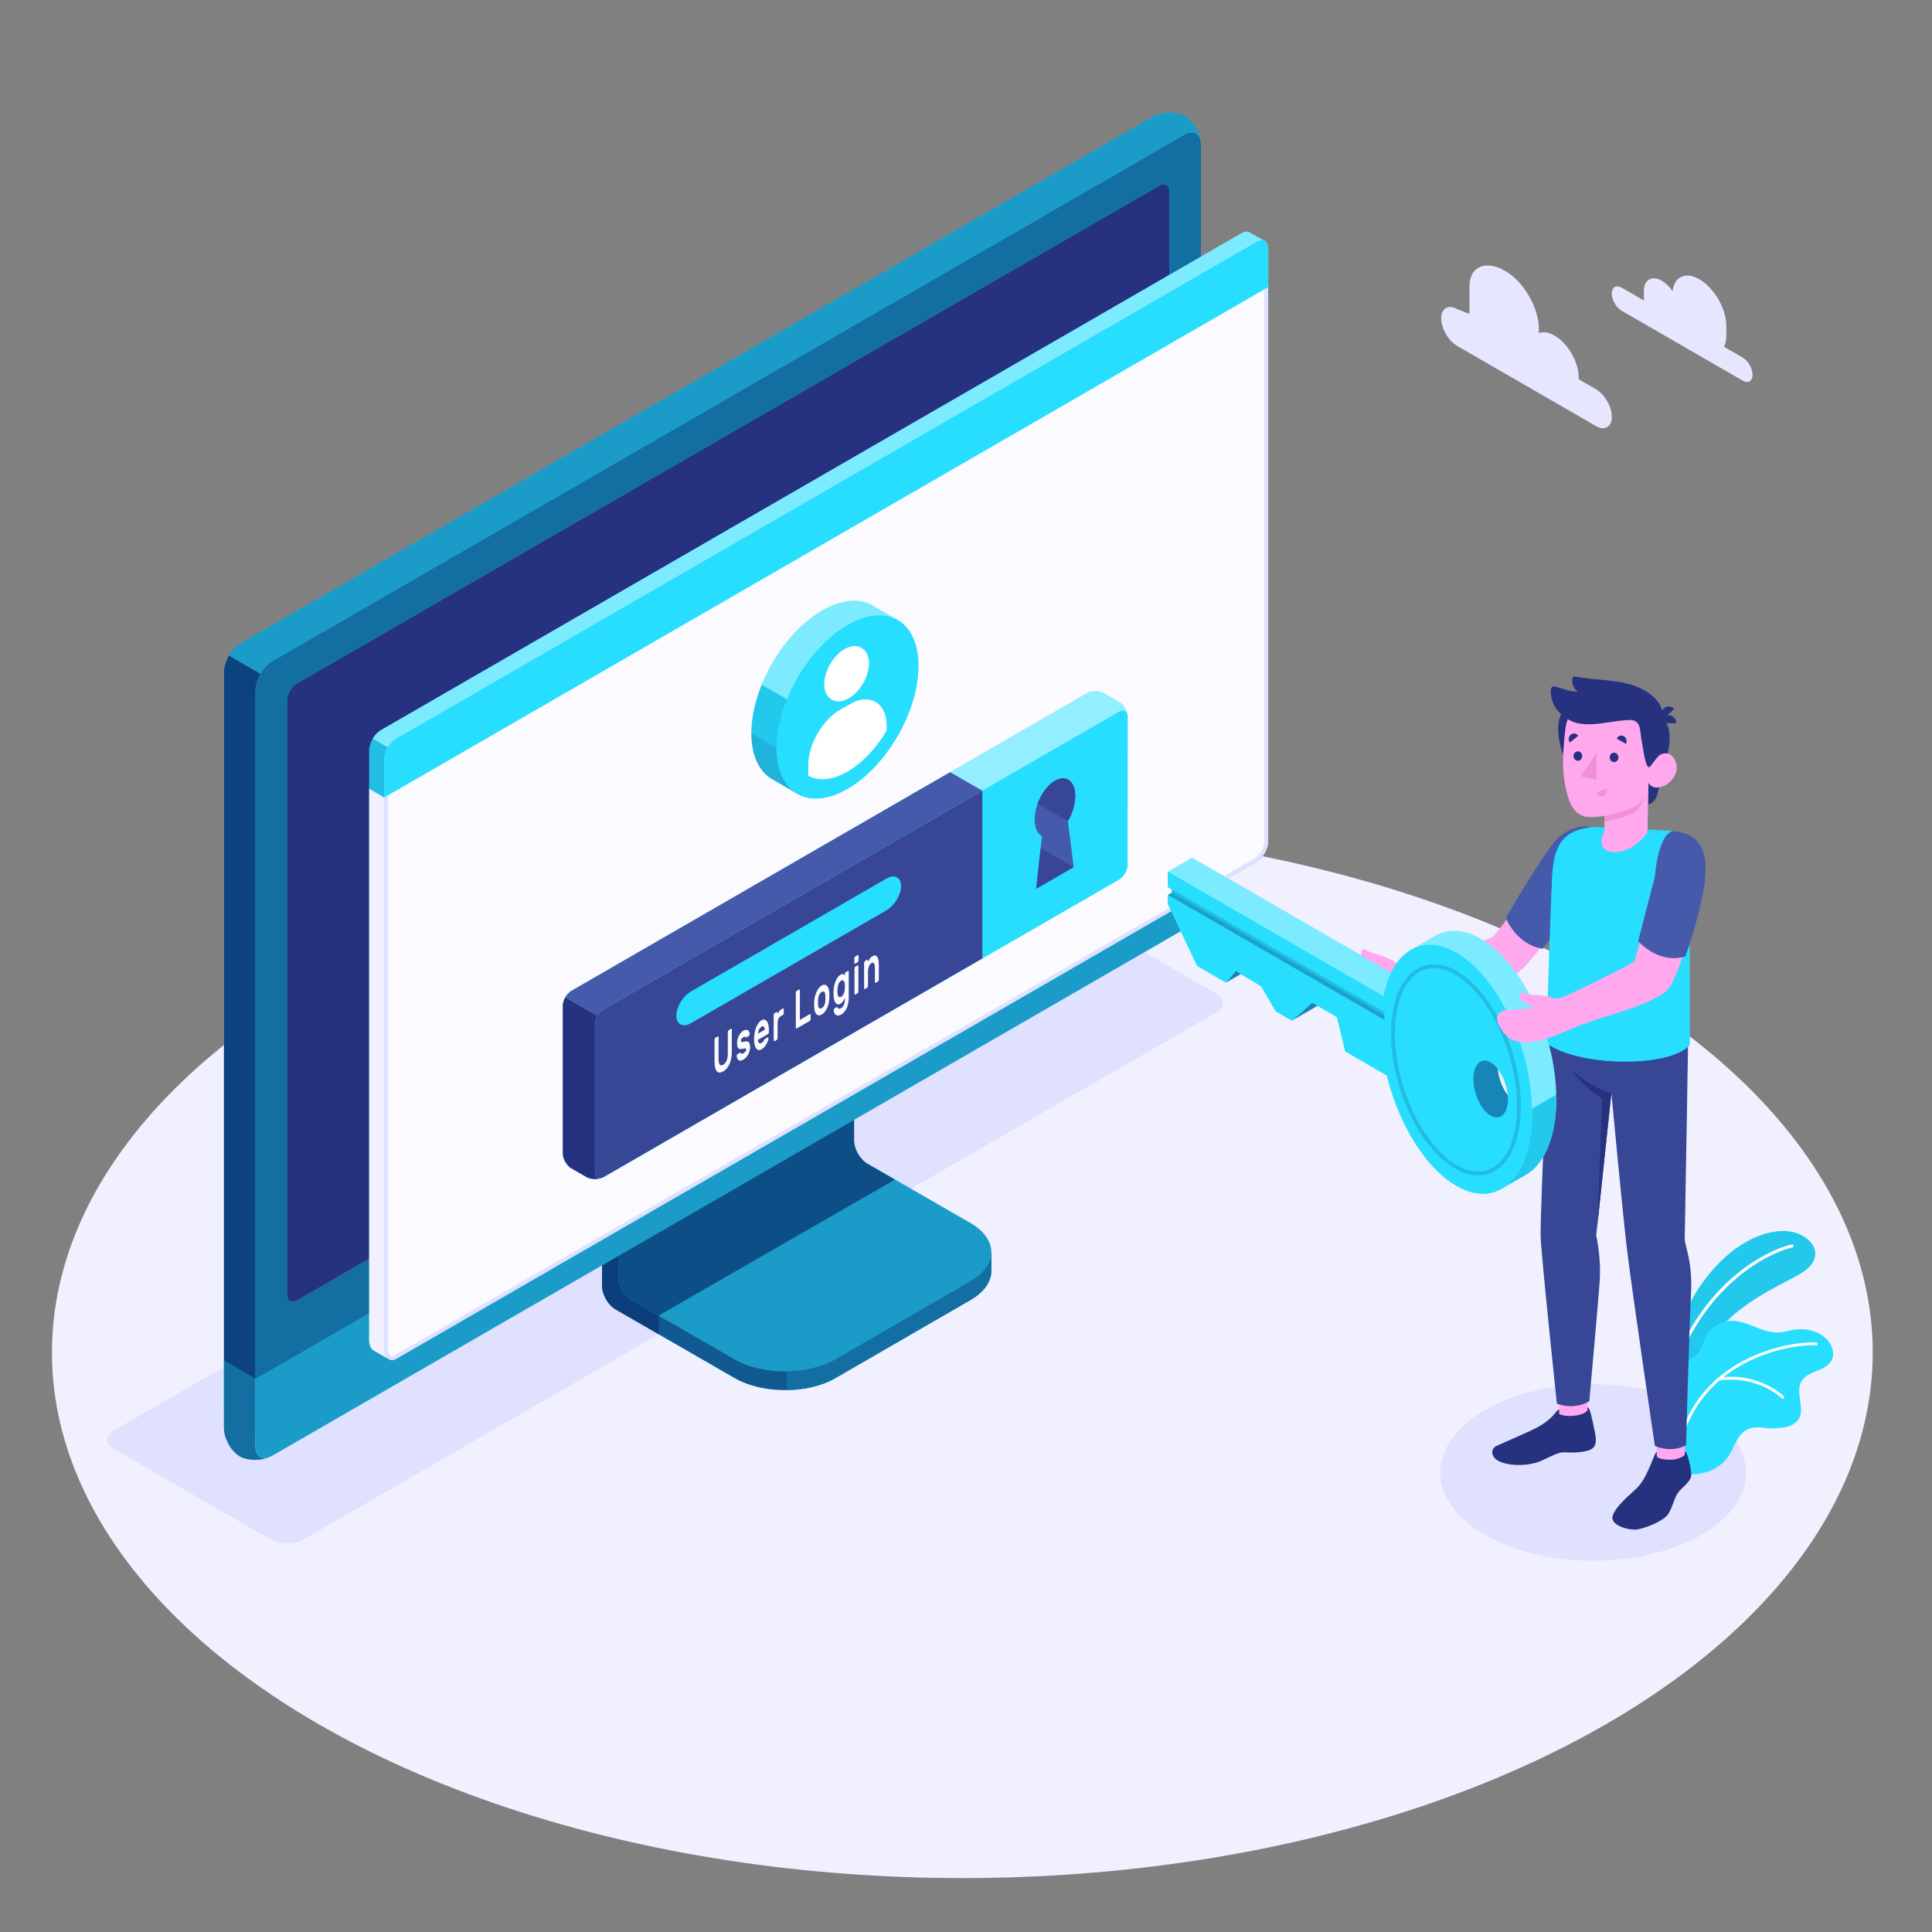 <?xml version="1.0" encoding="utf-8"?>
<!-- Generator: Adobe Illustrator 24.0.1, SVG Export Plug-In . SVG Version: 6.00 Build 0)  -->
<svg version="1.1" xmlns="http://www.w3.org/2000/svg" xmlns:xlink="http://www.w3.org/1999/xlink" x="0px" y="0px"
	 viewBox="0 0 500 500" style="enable-background:new 0 0 500 500;" xml:space="preserve">
<rect x="0" y="0" width="500" height="500" fill="#808080" stroke="none"/>
<style type="text/css">
	.st0{fill:#F0F0FF;}
	.st1{fill:#E0E0FF;}
	.st2{fill:#27DEFF;}
	.st3{opacity:0.6;}
	.st4{fill:#000047;}
	.st5{opacity:0.3;fill:#000047;}
	.st6{opacity:0.5;fill:#000047;}
	.st7{fill:#26327F;}
	.st8{opacity:0.7;fill:#000047;}
	.st9{fill:#FAFAFF;}
	.st10{opacity:0.4;}
	.st11{fill:#FFFFFF;}
	.st12{opacity:0.15;fill:#000047;}
	.st13{opacity:0.5;fill:#FFFFFF;}
	.st14{fill:#455AAB;}
	.st15{fill:#374796;}
	.st16{opacity:0.4;fill:#FFFFFF;}
	.st17{opacity:0.2;fill:#000047;}
	.st18{opacity:0.1;fill:#000047;}
	.st19{fill:#E6E6FF;}
	.st20{fill:#FFA8EE;}
	.st21{fill:#F28FD6;}
	.st22{opacity:0.4;fill:#000047;}
	.st23{opacity:0.15;fill:none;stroke:#000047;stroke-miterlimit:10;}
</style>
<g id="Floor">
	<ellipse id="Floor_4_" class="st0" cx="249.05" cy="350.02" rx="235.61" ry="136.03"/>
</g>
<g id="Shadow">
	<path id="Shadow_43_" class="st1" d="M384.36,397.22c-15.45-8.92-15.45-23.38,0-32.3c15.45-8.92,40.5-8.92,55.95,0
		c15.45,8.92,15.45,23.38,0,32.3C424.86,406.14,399.81,406.14,384.36,397.22z"/>
	<path id="Shadow_4_" class="st1" d="M70.12,398.46L29.48,375c-2.29-1.32-2.29-3.47,0-4.79l236.39-136.48c2.29-1.32,6.01-1.32,8.3,0
		l40.64,23.46c2.29,1.32,2.29,3.47,0,4.79L78.42,398.46C76.12,399.78,72.41,399.78,70.12,398.46z"/>
</g>
<g id="Device">
	<g id="Device_1_">
		<g id="XMLID_1341_">
			<g id="XMLID_1346_">
				<path id="XMLID_1347_" class="st2" d="M216.2,356.64l34.94-20.2c3.6-2.08,5.4-4.8,5.4-7.53c0-2.73,0.02-4.86,0.02-4.86
					l-36.25-20.44c-1.92-1.11-3.48-3.81-3.48-6.02v-43.07l-61.02,35.26l0,43.07c0,2.22,1.56,4.91,3.48,6.02l30.84,17.77
					C197.32,360.8,209,360.8,216.2,356.64z"/>
			</g>
			<g id="XMLID_1608_" class="st3">
				<path id="XMLID_1609_" class="st4" d="M216.2,356.64l34.94-20.2c3.6-2.08,5.4-4.8,5.4-7.53c0-2.73,0.02-4.86,0.02-4.86
					l-36.25-20.44c-1.92-1.11-3.48-3.81-3.48-6.02v-43.07l-61.02,35.26l0,43.07c0,2.22,1.56,4.91,3.48,6.02l30.84,17.77
					C197.32,360.8,209,360.8,216.2,356.64z"/>
			</g>
			<path id="XMLID_1345_" class="st5" d="M170.45,340.48v4.84l-11.18-6.45c-1.91-1.1-3.47-3.8-3.47-6.02v-43.07l11.63-6.71
				c0.24,2.95,0.5,6,0.74,8.98l-8.15,4.72v33.65c0,2.23,1.55,4.92,3.47,6.02L170.45,340.48z"/>
			<path id="XMLID_1344_" class="st2" d="M160.01,330.43c0,2.22,1.56,4.91,3.48,6.02l26.62,15.33c7.2,4.16,18.88,4.16,26.09,0
				l34.95-20.2c7.2-4.16,7.2-10.9,0-15.06l-26.64-15.35c-1.92-1.11-3.48-3.81-3.48-6.02l0-33.66l-61.02,35.26V330.43z"/>
			<path id="XMLID_1607_" class="st5" d="M160.01,330.43c0,2.22,1.56,4.91,3.48,6.02l26.62,15.33c7.2,4.16,18.88,4.16,26.09,0
				l34.95-20.2c7.2-4.16,7.2-10.9,0-15.06l-26.64-15.35c-1.92-1.11-3.48-3.81-3.48-6.02l0-33.66l-61.02,35.26V330.43z"/>
			<path id="XMLID_1343_" class="st6" d="M231.6,305.28L231.6,305.28l-7.08-4.09c-1.92-1.11-3.48-3.81-3.48-6.02l0-33.66
				l-61.02,35.26v33.66c0,2.22,1.56,4.91,3.48,6.02l6.96,4.02L231.6,305.28z"/>
			<path id="XMLID_1342_" class="st2" d="M256.55,324.06c0,0,0,2.13,0,4.86c0,2.73-1.81,5.44-5.4,7.53l-34.94,20.19
				c-3.45,2.01-7.93,3.01-12.45,3.09v-4.84c4.52-0.06,9-1.1,12.45-3.09l34.94-20.21C254.74,329.52,256.55,326.79,256.55,324.06z"/>
			<path id="XMLID_1610_" class="st6" d="M256.55,324.06c0,0,0,2.13,0,4.86c0,2.73-1.81,5.44-5.4,7.53l-34.94,20.19
				c-3.45,2.01-7.93,3.01-12.45,3.09v-4.84c4.52-0.06,9-1.1,12.45-3.09l34.94-20.21C254.74,329.52,256.55,326.79,256.55,324.06z"/>
		</g>
		<path id="XMLID_1340_" class="st2" d="M62.03,372.26c2.25,1.3,6.02,1.23,8.43-0.16c30-17.32,206-118.93,236-136.25
			c2.4-1.39,4.35-4.76,4.35-7.53V37.41c0-2.77-1.83-6.07-4.08-7.37c-2.25-1.3-6.02-1.23-8.43,0.16L62.3,166.45
			c-2.4,1.39-4.35,4.76-4.35,7.53l0,190.91C57.95,367.66,59.78,370.96,62.03,372.26z"/>
		<path id="XMLID_1339_" class="st2" d="M70.46,372.1l236-136.25c2.4-1.39,4.35-4.76,4.35-7.53V37.41c0-2.77-1.95-3.9-4.35-2.51
			L70.46,171.15c-2.4,1.39-4.35,4.76-4.35,7.53l0,190.91C66.11,372.36,68.06,373.49,70.46,372.1z"/>
		<path id="XMLID_1338_" class="st6" d="M70.46,372.1l236-136.25c2.4-1.39,4.35-4.76,4.35-7.53V37.41c0-2.77-1.95-3.9-4.35-2.51
			L70.46,171.15c-2.4,1.39-4.35,4.76-4.35,7.53l0,190.91C66.11,372.36,68.06,373.49,70.46,372.1z"/>
		<path id="XMLID_1337_" class="st2" d="M69.82,377.06c-2.41,1.06-5.74,1.02-7.79-0.16c-2.25-1.31-4.08-4.6-4.08-7.39v-17.38
			l8.15,4.72v17.38C66.1,376.76,67.71,377.91,69.82,377.06z"/>
		<path id="XMLID_1606_" class="st6" d="M69.82,377.06c-2.41,1.06-5.74,1.02-7.79-0.16c-2.25-1.31-4.08-4.6-4.08-7.39v-17.38
			l8.15,4.72v17.38C66.1,376.76,67.71,377.91,69.82,377.06z"/>
		<path id="XMLID_1336_" class="st2" d="M66.1,356.85l0.01,17.38c0,2.77,1.95,3.9,4.35,2.51l236-136.25
			c2.4-1.39,4.35-4.76,4.35-7.53v-17.41L66.1,356.85z"/>
		<path id="XMLID_1335_" class="st5" d="M66.11,356.81l0,17.41c0,2.77,1.95,3.9,4.35,2.51l236-136.25c2.4-1.39,4.35-4.76,4.35-7.53
			v-17.41L66.11,356.81z"/>
		<path id="XMLID_1334_" class="st2" d="M74.26,335.04l0-153.66c0-1.66,1.17-3.69,2.61-4.52L300.03,48.03
			c1.44-0.83,2.61-0.16,2.61,1.51l0.01,153.66c0,1.66-1.17,3.69-2.61,4.52L76.87,336.55C75.43,337.38,74.26,336.7,74.26,335.04z"/>
		<path id="XMLID_1333_" class="st7" d="M74.26,335.04l0-153.66c0-1.66,1.17-3.69,2.61-4.52L300.03,48.03
			c1.44-0.83,2.61-0.16,2.61,1.51l0.01,153.66c0,1.66-1.17,3.69-2.61,4.52L76.87,336.55C75.43,337.38,74.26,336.7,74.26,335.04z"/>
		<path id="XMLID_1332_" class="st2" d="M188.45,291.73c-2.25,1.3-4.08,4.46-4.08,7.07c0,2.6,1.83,3.66,4.08,2.35
			c2.25-1.3,4.08-4.46,4.08-7.07C192.53,291.48,190.7,290.43,188.45,291.73z"/>
		<path id="XMLID_1331_" class="st8" d="M67.39,174.38c-0.78,1.37-1.26,2.91-1.28,4.3v178.17l-8.15-4.72l0-178.16
			c0-1.39,0.5-2.93,1.28-4.3L67.39,174.38z"/>
		<path id="XMLID_1544_" class="st5" d="M310.76,36.69c-0.31-2.24-2.12-3.05-4.31-1.8L70.46,171.15c-1.19,0.69-2.27,1.86-3.07,3.23
			l-8.15-4.71c0.79-1.35,1.87-2.54,3.07-3.23L298.3,30.2c2.41-1.39,6.17-1.46,8.43-0.15C308.78,31.22,310.48,34.09,310.76,36.69z"/>
	</g>
</g>
<g id="Window_1_">
	<g id="Window">
		<g id="Window_2_">
			<g id="Window_3_">
				<g id="XMLID_1920_">
					<path class="st2" d="M323.49,60.19c-0.57-0.34-1.34-0.33-2.22,0.18L98.59,188.95c-1.68,0.97-3.05,3.33-3.05,5.27l0,152.72
						c0,1.18,0.51,2.23,1.28,2.65c0.5,0.27,3.11,1.79,3.89,2.21c0.5,0.27,1.11,0.28,1.77-0.1l222.68-128.64
						c1.68-0.97,3.05-3.33,3.05-5.27V64.33c0-1-0.36-1.7-0.94-2C326.72,62.04,324.05,60.52,323.49,60.19z"/>
				</g>
				<g id="XMLID_1917_">
					<g id="XMLID_1919_">
						<path class="st9" d="M101.48,351.49c-0.85,0-1.54-1.05-1.54-2.34V196.43c0-1.75,1.28-3.97,2.8-4.84L325.42,63
							c0.4-0.23,0.78-0.35,1.11-0.35c0.74,0,1.19,0.63,1.19,1.67v153.46c0,1.75-1.28,3.97-2.8,4.84L102.23,351.26
							C101.97,351.41,101.72,351.49,101.48,351.49z"/>
						<path class="st1" d="M326.53,63.15L326.53,63.15c0.6,0,0.69,0.74,0.69,1.17v153.46c0,1.59-1.17,3.61-2.55,4.41L101.98,350.83
							c-0.19,0.11-0.36,0.16-0.51,0.16c-0.56,0-1.04-0.86-1.04-1.84V196.43c0-1.59,1.17-3.61,2.55-4.41L325.67,63.43
							C326.07,63.2,326.36,63.15,326.53,63.15 M326.53,62.15c-0.41,0-0.87,0.13-1.36,0.42L102.48,191.16
							c-1.68,0.97-3.05,3.33-3.05,5.28v152.72c0,1.54,0.85,2.84,2.04,2.84c0.32,0,0.65-0.09,1.01-0.29l222.68-128.64
							c1.68-0.97,3.05-3.33,3.05-5.27V64.33C328.21,62.95,327.53,62.15,326.53,62.15L326.53,62.15z"/>
					</g>
					<path id="XMLID_1918_" class="st0" d="M96.82,349.59c0.33,0.18,2.7,1.53,3.74,2.12c-0.7-0.5-1.07-1.36-1.12-2.56V206.4
						l-3.9-2.28v142.83C95.54,348.12,96.05,349.18,96.82,349.59z"/>
				</g>
				<g id="XMLID_1913_">
					<path id="XMLID_1916_" class="st2" d="M328.21,64.3c-0.01-1.92-1.37-2.7-3.04-1.74L102.48,191.16
						c-1.68,0.97-3.05,3.33-3.05,5.28l0,9.96L328.21,74.3V64.3z"/>
					<g id="XMLID_1915_" class="st10">
						<path class="st11" d="M325.17,62.57L102.48,191.15c-0.83,0.49-1.6,1.31-2.15,2.26l-3.87-2.24c0.55-0.94,1.3-1.76,2.12-2.22
							L321.27,60.36c0.87-0.51,1.65-0.52,2.21-0.18c0.55,0.34,3.08,1.77,3.72,2.12C326.67,62.04,325.95,62.12,325.17,62.57z"/>
					</g>
					<path id="XMLID_1914_" class="st12" d="M95.54,204.13l0-9.9c0-0.99,0.36-2.08,0.93-3.05l3.88,2.23
						c-0.57,0.96-0.91,2.04-0.91,3.03v9.96L95.54,204.13z"/>
				</g>
			</g>
		</g>
		<g id="XMLID_985_">
			<g id="XMLID_639_">
				<path id="XMLID_645_" class="st2" d="M281.25,179.42l-133.37,77c-1.23,0.71-2.23,2.44-2.23,3.86v38.24c0,1.42,1,3.14,2.23,3.85
					l3.9,2.24c1.23,0.71,3.22,0.71,4.45,0l133.36-76.99c1.23-0.71,2.23-2.44,2.23-3.86l0.02-38.25c0-1.42-1-3.14-2.23-3.85
					l-3.9-2.24C284.47,178.71,282.48,178.71,281.25,179.42z"/>
				<path id="XMLID_717_" class="st13" d="M291.81,185.15c-0.15-1.15-1.09-1.57-2.21-0.93l-133.37,77
					c-0.62,0.35-1.17,0.97-1.57,1.67l-8.35-4.82c0.4-0.69,0.96-1.3,1.56-1.64l133.38-77c1.22-0.71,3.22-0.72,4.45-0.01l3.9,2.24
					C290.73,182.31,291.67,183.82,291.81,185.15z"/>
				<path id="XMLID_730_" class="st7" d="M155.85,304.79c-1.23,0.52-2.96,0.46-4.07-0.17l-3.9-2.24c-1.23-0.71-2.23-2.44-2.23-3.86
					v-38.23c0-0.72,0.26-1.51,0.66-2.21l8.35,4.82c-0.41,0.7-0.66,1.48-0.66,2.19v38.24C154,304.6,154.8,305.19,155.85,304.79z"/>
				<path id="XMLID_644_" class="st2" d="M156.23,261.23l133.37-77c1.23-0.71,2.23-0.13,2.22,1.29l-0.02,38.25
					c0,1.42-1,3.15-2.23,3.86l-133.36,76.99c-1.23,0.71-2.23,0.13-2.23-1.29v-38.24C154,263.67,155,261.94,156.23,261.23z"/>
				<path id="XMLID_647_" class="st14" d="M245.89,199.84l-98.02,56.59c-0.61,0.35-1.16,0.96-1.56,1.64l8.35,4.82
					c0.4-0.7,0.96-1.32,1.57-1.67l98-56.58L245.89,199.84z"/>
				<path id="XMLID_652_" class="st15" d="M254.23,204.65l-98,56.58c-1.23,0.71-2.23,2.44-2.23,3.86v38.24c0,1.42,1,1.99,2.23,1.29
					l98-56.58V204.65z"/>
			</g>
			<g id="XMLID_640_">
				<path id="XMLID_1663_" class="st2" d="M178.83,256.58l50.57-29.2c2.1-1.21,3.8-0.35,3.8,1.92c0,2.27-1.7,5.09-3.8,6.3
					l-50.56,29.19c-2.1,1.21-3.8,0.35-3.8-1.92C175.03,260.61,176.73,257.79,178.83,256.58z"/>
			</g>
			<g id="XMLID_646_">
				<path id="XMLID_986_" class="st9" d="M189.19,266.24c0.06-0.03,0.11-0.02,0.15,0.03c0.04,0.05,0.06,0.12,0.06,0.23v5.69
					c0,0.57-0.05,1.12-0.14,1.64c-0.09,0.52-0.23,1-0.42,1.44c-0.19,0.44-0.42,0.83-0.7,1.18c-0.28,0.34-0.61,0.62-0.98,0.83
					c-0.38,0.22-0.7,0.32-0.98,0.3c-0.28-0.02-0.51-0.14-0.7-0.37c-0.19-0.22-0.33-0.54-0.42-0.95c-0.09-0.41-0.14-0.9-0.14-1.48
					v-5.69c0-0.1,0.02-0.2,0.06-0.3c0.04-0.1,0.09-0.16,0.15-0.2l0.63-0.37c0.06-0.03,0.11-0.03,0.15,0.03
					c0.04,0.05,0.06,0.13,0.06,0.23v5.63c0,0.38,0.03,0.69,0.09,0.92c0.06,0.24,0.14,0.41,0.24,0.52c0.1,0.11,0.23,0.16,0.38,0.16
					c0.15-0.01,0.31-0.06,0.48-0.16c0.17-0.1,0.33-0.23,0.48-0.4c0.15-0.16,0.28-0.36,0.38-0.59c0.1-0.23,0.19-0.5,0.25-0.8
					c0.06-0.3,0.09-0.64,0.09-1.02v-5.62c0-0.1,0.02-0.2,0.06-0.3c0.04-0.1,0.09-0.16,0.15-0.2L189.19,266.24z"/>
				<path id="XMLID_988_" class="st9" d="M193.11,271.62c0-0.1-0.02-0.17-0.06-0.22c-0.04-0.04-0.1-0.07-0.19-0.07
					c-0.09,0-0.21,0.01-0.36,0.04c-0.15,0.03-0.34,0.07-0.58,0.11c-0.23,0.04-0.42,0.03-0.57-0.02c-0.15-0.05-0.27-0.14-0.36-0.28
					c-0.09-0.13-0.15-0.31-0.19-0.52c-0.04-0.21-0.05-0.46-0.05-0.74c0-0.28,0.04-0.57,0.11-0.88c0.07-0.31,0.18-0.61,0.32-0.9
					c0.14-0.29,0.31-0.55,0.5-0.8c0.2-0.24,0.42-0.44,0.68-0.59c0.25-0.15,0.48-0.23,0.68-0.24c0.2-0.02,0.37,0.02,0.51,0.11
					c0.14,0.09,0.25,0.21,0.33,0.39c0.08,0.17,0.12,0.37,0.13,0.58c0.01,0.1-0.01,0.2-0.06,0.3s-0.1,0.17-0.15,0.2l-0.6,0.35
					c-0.08,0.05-0.14,0.05-0.18,0.03c-0.04-0.03-0.08-0.06-0.13-0.1c-0.05-0.04-0.11-0.06-0.19-0.06c-0.08-0.01-0.19,0.04-0.35,0.13
					c-0.16,0.09-0.29,0.21-0.41,0.36c-0.12,0.15-0.18,0.34-0.18,0.55c0,0.1,0.02,0.18,0.04,0.23c0.03,0.05,0.08,0.08,0.16,0.09
					c0.08,0.01,0.19,0,0.34-0.02c0.14-0.02,0.33-0.06,0.56-0.11c0.46-0.09,0.79-0.01,0.98,0.26c0.19,0.27,0.29,0.68,0.29,1.23
					c0,0.28-0.04,0.57-0.12,0.88c-0.08,0.31-0.19,0.61-0.34,0.9c-0.15,0.29-0.33,0.57-0.55,0.82c-0.22,0.25-0.46,0.45-0.73,0.61
					c-0.28,0.16-0.52,0.24-0.73,0.25c-0.21,0.01-0.39-0.04-0.53-0.14c-0.15-0.1-0.26-0.24-0.34-0.43c-0.08-0.19-0.12-0.39-0.13-0.61
					c-0.01-0.1,0.01-0.2,0.06-0.3c0.04-0.1,0.09-0.17,0.15-0.2l0.6-0.35c0.08-0.04,0.14-0.05,0.18,0c0.04,0.04,0.08,0.09,0.13,0.15
					c0.05,0.06,0.12,0.09,0.21,0.1c0.09,0.01,0.22-0.03,0.4-0.13c0.08-0.05,0.16-0.1,0.24-0.17c0.08-0.07,0.16-0.14,0.23-0.22
					c0.07-0.08,0.13-0.17,0.18-0.27C193.09,271.83,193.11,271.73,193.11,271.62z"/>
				<path id="XMLID_990_" class="st9" d="M195.15,268.91c0-0.52,0.04-1.03,0.13-1.54c0.09-0.51,0.22-0.98,0.38-1.42
					c0.17-0.43,0.37-0.82,0.61-1.15c0.24-0.33,0.5-0.58,0.79-0.75c0.29-0.17,0.56-0.23,0.79-0.17c0.24,0.05,0.44,0.19,0.61,0.42
					c0.17,0.22,0.3,0.52,0.39,0.9c0.09,0.38,0.14,0.8,0.14,1.28v0.62c0,0.1-0.02,0.2-0.06,0.3c-0.04,0.1-0.09,0.16-0.15,0.2
					l-2.61,1.51c0,0.21,0.03,0.39,0.08,0.52c0.05,0.13,0.12,0.23,0.2,0.3c0.08,0.06,0.18,0.09,0.29,0.08
					c0.11-0.01,0.22-0.05,0.34-0.11c0.17-0.1,0.3-0.2,0.41-0.32c0.1-0.12,0.19-0.24,0.26-0.38c0.06-0.11,0.1-0.18,0.14-0.23
					c0.04-0.05,0.09-0.09,0.15-0.13l0.63-0.36c0.06-0.03,0.11-0.03,0.15,0.02c0.04,0.05,0.06,0.13,0.06,0.23
					c-0.01,0.13-0.05,0.32-0.12,0.57c-0.08,0.25-0.19,0.51-0.34,0.79c-0.15,0.28-0.34,0.56-0.56,0.82
					c-0.22,0.27-0.48,0.48-0.77,0.65c-0.29,0.17-0.56,0.23-0.79,0.19c-0.24-0.04-0.44-0.18-0.61-0.42
					c-0.17-0.24-0.29-0.56-0.38-0.97C195.19,269.94,195.15,269.46,195.15,268.91z M197.07,265.72c-0.15,0.09-0.28,0.2-0.39,0.34
					c-0.11,0.14-0.2,0.29-0.27,0.46c-0.07,0.17-0.13,0.34-0.17,0.51c-0.04,0.18-0.06,0.34-0.08,0.48l1.77-1.02
					c-0.01-0.13-0.03-0.27-0.06-0.4c-0.03-0.14-0.08-0.25-0.14-0.34c-0.07-0.09-0.15-0.14-0.26-0.16
					C197.37,265.58,197.23,265.62,197.07,265.72z"/>
				<path id="XMLID_1008_" class="st9" d="M202.13,262.93c-0.31,0.18-0.54,0.43-0.68,0.76c-0.14,0.33-0.21,0.77-0.21,1.32v3.61
					c0,0.1-0.02,0.2-0.06,0.3c-0.04,0.1-0.09,0.16-0.15,0.2l-0.59,0.34c-0.06,0.03-0.11,0.02-0.15-0.03
					c-0.04-0.05-0.06-0.13-0.06-0.23v-6.47c0-0.1,0.02-0.2,0.06-0.3c0.04-0.1,0.09-0.16,0.15-0.2l0.59-0.34
					c0.06-0.03,0.11-0.03,0.15,0.03c0.04,0.05,0.06,0.13,0.06,0.23v0.32c0.14-0.3,0.28-0.56,0.43-0.76
					c0.15-0.21,0.35-0.39,0.61-0.53l0.35-0.2c0.06-0.03,0.11-0.02,0.15,0.03c0.04,0.05,0.06,0.13,0.06,0.23v0.92
					c0,0.1-0.02,0.2-0.06,0.3c-0.04,0.1-0.09,0.16-0.15,0.2L202.13,262.93z"/>
				<path id="XMLID_1013_" class="st9" d="M209.59,262.45c0.06-0.03,0.11-0.02,0.15,0.03c0.04,0.05,0.06,0.13,0.06,0.23v0.99
					c0,0.1-0.02,0.2-0.06,0.3c-0.04,0.1-0.09,0.16-0.15,0.2l-3.42,1.98c-0.06,0.03-0.11,0.02-0.15-0.03
					c-0.04-0.05-0.06-0.13-0.06-0.23v-8.97c0-0.1,0.02-0.2,0.06-0.3c0.04-0.1,0.09-0.16,0.15-0.2l0.63-0.37
					c0.06-0.03,0.11-0.02,0.15,0.03c0.04,0.05,0.06,0.12,0.06,0.23v7.61L209.59,262.45z"/>
				<path id="XMLID_1017_" class="st9" d="M212.66,255.05c0.29-0.17,0.55-0.24,0.78-0.21c0.23,0.02,0.43,0.12,0.6,0.31
					c0.17,0.18,0.31,0.42,0.41,0.74c0.1,0.31,0.16,0.68,0.18,1.09c0.01,0.08,0.01,0.18,0.01,0.32c0,0.13,0,0.26,0,0.39
					c0,0.13,0,0.26,0,0.38c0,0.12,0,0.23-0.01,0.32c-0.02,0.44-0.08,0.87-0.18,1.3c-0.1,0.43-0.23,0.83-0.4,1.2
					c-0.17,0.37-0.37,0.7-0.6,0.99c-0.23,0.29-0.49,0.52-0.78,0.68c-0.29,0.16-0.55,0.24-0.78,0.21c-0.23-0.02-0.43-0.12-0.6-0.3
					c-0.17-0.17-0.3-0.42-0.4-0.73c-0.1-0.31-0.16-0.68-0.18-1.09c0-0.08-0.01-0.18-0.01-0.31c0-0.12,0-0.25,0-0.38
					c0-0.13,0-0.26,0-0.39c0-0.13,0.01-0.24,0.01-0.33c0.02-0.44,0.08-0.87,0.18-1.3c0.1-0.43,0.24-0.83,0.41-1.21
					c0.17-0.38,0.37-0.71,0.6-1C212.11,255.44,212.37,255.22,212.66,255.05z M213.6,257.63c-0.02-0.28-0.05-0.49-0.11-0.65
					c-0.06-0.15-0.13-0.26-0.22-0.32c-0.09-0.06-0.18-0.08-0.29-0.06c-0.1,0.02-0.21,0.06-0.32,0.12c-0.11,0.06-0.21,0.15-0.32,0.25
					c-0.1,0.1-0.2,0.23-0.29,0.4c-0.09,0.16-0.16,0.36-0.22,0.58c-0.06,0.22-0.1,0.48-0.11,0.78c-0.01,0.08-0.01,0.17-0.01,0.29
					c0,0.11-0.01,0.23-0.01,0.35c0,0.12,0,0.24,0.01,0.35c0,0.11,0.01,0.2,0.01,0.27c0.02,0.28,0.05,0.49,0.11,0.65
					c0.06,0.16,0.13,0.26,0.22,0.32c0.09,0.06,0.18,0.08,0.29,0.06c0.1-0.02,0.21-0.06,0.32-0.12c0.11-0.06,0.22-0.14,0.32-0.25
					c0.1-0.1,0.2-0.23,0.29-0.4c0.09-0.16,0.16-0.36,0.22-0.58c0.06-0.22,0.1-0.48,0.11-0.78c0-0.07,0.01-0.16,0.01-0.28
					c0-0.12,0-0.23,0-0.36c0-0.12,0-0.23,0-0.35C213.61,257.79,213.61,257.7,213.6,257.63z"/>
				<path id="XMLID_1020_" class="st9" d="M217.68,260.9c0.11-0.06,0.22-0.16,0.34-0.28c0.11-0.13,0.22-0.28,0.31-0.46
					c0.09-0.18,0.17-0.39,0.23-0.63c0.06-0.23,0.09-0.48,0.09-0.75v-0.51c-0.04,0.11-0.1,0.23-0.16,0.37
					c-0.07,0.14-0.15,0.28-0.25,0.41c-0.1,0.14-0.21,0.27-0.34,0.4c-0.13,0.13-0.27,0.24-0.43,0.33c-0.26,0.15-0.5,0.2-0.71,0.14
					c-0.21-0.06-0.39-0.2-0.54-0.41c-0.15-0.21-0.27-0.49-0.35-0.84c-0.09-0.34-0.13-0.73-0.15-1.15c-0.01-0.14-0.01-0.3-0.01-0.48
					c0-0.18,0-0.35,0.01-0.49c0.01-0.43,0.06-0.87,0.15-1.31c0.09-0.44,0.2-0.86,0.35-1.24c0.15-0.39,0.33-0.73,0.54-1.03
					c0.21-0.3,0.45-0.53,0.71-0.68c0.16-0.09,0.31-0.15,0.43-0.17c0.13-0.02,0.24-0.01,0.34,0.01c0.1,0.03,0.18,0.07,0.25,0.13
					c0.07,0.06,0.12,0.12,0.16,0.18v-0.32c0-0.1,0.02-0.2,0.06-0.3c0.04-0.1,0.09-0.16,0.15-0.2l0.59-0.34
					c0.06-0.03,0.11-0.02,0.15,0.03c0.04,0.05,0.06,0.13,0.06,0.23v6.51c0,1.12-0.18,2.07-0.53,2.84c-0.35,0.77-0.84,1.34-1.46,1.69
					c-0.26,0.15-0.51,0.23-0.74,0.24c-0.23,0.01-0.42-0.05-0.59-0.16c-0.17-0.11-0.3-0.27-0.4-0.48c-0.1-0.21-0.15-0.45-0.16-0.72
					c-0.01-0.1,0.01-0.2,0.06-0.3c0.04-0.1,0.09-0.17,0.15-0.2l0.53-0.31c0.07-0.04,0.13-0.03,0.19,0.02
					c0.05,0.06,0.1,0.11,0.13,0.17c0.07,0.12,0.16,0.19,0.28,0.23C217.25,261.1,217.43,261.04,217.68,260.9z M216.74,256.05
					c-0.02,0.27-0.02,0.53,0,0.78c0.03,0.58,0.14,0.96,0.31,1.12c0.18,0.16,0.39,0.17,0.65,0.02c0.26-0.15,0.47-0.41,0.64-0.78
					c0.17-0.37,0.28-0.81,0.3-1.33c0.01-0.14,0.02-0.32,0.02-0.54c0-0.21-0.01-0.39-0.02-0.52c-0.03-0.47-0.13-0.79-0.3-0.97
					c-0.17-0.18-0.39-0.19-0.64-0.04c-0.25,0.15-0.47,0.4-0.65,0.77C216.88,254.94,216.77,255.43,216.74,256.05z"/>
				<path id="XMLID_1023_" class="st9" d="M221.98,247.17c0.06-0.03,0.11-0.03,0.15,0.02c0.04,0.05,0.06,0.13,0.06,0.23v1.08
					c0,0.1-0.02,0.2-0.06,0.3c-0.04,0.1-0.09,0.16-0.15,0.2l-0.67,0.39c-0.06,0.03-0.11,0.02-0.15-0.03
					c-0.04-0.05-0.06-0.13-0.06-0.23v-1.08c0-0.1,0.02-0.2,0.06-0.3c0.04-0.1,0.09-0.16,0.15-0.2L221.98,247.17z M222.15,256.56
					c0,0.1-0.02,0.2-0.06,0.3c-0.04,0.1-0.09,0.16-0.15,0.2l-0.59,0.34c-0.06,0.03-0.11,0.02-0.15-0.03
					c-0.04-0.05-0.06-0.12-0.06-0.23v-6.47c0-0.1,0.02-0.2,0.06-0.3c0.04-0.1,0.09-0.16,0.15-0.2l0.59-0.34
					c0.06-0.03,0.11-0.02,0.15,0.03c0.04,0.05,0.06,0.12,0.06,0.23V256.56z"/>
				<path id="XMLID_1026_" class="st9" d="M227.43,253.51c0,0.1-0.02,0.2-0.06,0.3c-0.04,0.1-0.09,0.16-0.15,0.2l-0.59,0.34
					c-0.06,0.03-0.11,0.02-0.15-0.03c-0.04-0.05-0.06-0.13-0.06-0.23v-3.53c0-0.56-0.07-0.96-0.22-1.21
					c-0.15-0.25-0.37-0.29-0.67-0.11c-0.28,0.16-0.49,0.45-0.65,0.88c-0.16,0.42-0.24,0.92-0.24,1.47v3.53c0,0.1-0.02,0.2-0.06,0.3
					c-0.04,0.1-0.09,0.16-0.15,0.2l-0.59,0.34c-0.06,0.03-0.11,0.02-0.15-0.03c-0.04-0.05-0.06-0.13-0.06-0.23v-6.47
					c0-0.1,0.02-0.2,0.06-0.3c0.04-0.1,0.09-0.16,0.15-0.2l0.59-0.34c0.06-0.03,0.11-0.03,0.15,0.03c0.04,0.05,0.06,0.13,0.06,0.23
					v0.32c0.14-0.32,0.29-0.61,0.48-0.87c0.18-0.26,0.4-0.47,0.65-0.61c0.32-0.18,0.58-0.25,0.8-0.2c0.21,0.05,0.39,0.19,0.51,0.41
					c0.13,0.22,0.22,0.51,0.28,0.87c0.05,0.36,0.08,0.76,0.08,1.2V253.51z"/>
			</g>
			<g id="XMLID_641_">
				<path id="XMLID_716_" class="st14" d="M277.87,224.4l-9.71,5.61l1.51-13.62c-1.16-0.61-1.9-2.13-1.9-4.3
					c0-3.87,2.35-8.36,5.25-10.04c2.9-1.67,5.25,0.1,5.25,3.97c0,2.17-0.74,4.54-1.9,6.49L277.87,224.4z"/>
				<polygon id="XMLID_715_" class="st15" points="277.87,224.4 269.33,219.47 268.16,230.01 				"/>
				<path id="XMLID_643_" class="st15" d="M273.02,202.05c-1.9,1.1-3.56,3.4-4.48,5.95l7.83,4.52l0,0c1.16-1.96,1.9-4.32,1.9-6.49
					C278.27,202.15,275.92,200.38,273.02,202.05z"/>
			</g>
		</g>
		<g id="XMLID_979_">
			<g id="XMLID_1560_">
				<g id="XMLID_1570_">
					<path id="XMLID_2351_" class="st2" d="M225.8,156.7c-3.32-1.92-7.91-1.65-12.99,1.28c-10.14,5.85-18.36,20.09-18.36,31.8
						c0,5.87,2.07,9.99,5.42,11.9c0.87,0.5,5.59,3.24,6.47,3.75c3.32,1.92,7.91,1.65,12.98-1.28c10.14-5.85,18.36-20.09,18.36-31.8
						c0-5.85-2.05-9.96-5.37-11.88"/>
					<path id="XMLID_2399_" class="st2" d="M219.32,161.75c-10.14,5.86-18.36,20.09-18.36,31.8c0,11.71,8.22,16.45,18.36,10.6
						c10.14-5.85,18.37-20.09,18.36-31.8C237.67,160.65,229.45,155.9,219.32,161.75z"/>
					<path id="XMLID_999_" class="st2" d="M229.45,187.73v1.34c-2.61,4.46-6.19,8.35-10.14,10.62c-3.95,2.28-7.52,2.53-10.14,1.07
						v-2.77c0-5.35,3.63-11.63,8.26-14.31l2.67-1.53c2.37-1.37,4.66-1.54,6.46-0.5C228.41,182.71,229.45,184.92,229.45,187.73z"/>
					<path id="XMLID_1014_" class="st16" d="M225.8,156.7l6.51,3.77c-3.32-1.92-7.91-1.65-12.98,1.28
						c-6.64,3.84-12.45,11.27-15.68,19.23l-6.51-3.77c3.22-7.96,9.04-15.39,15.68-19.22C217.89,155.06,222.48,154.78,225.8,156.7z"
						/>
					<path id="XMLID_1016_" class="st17" d="M206.1,205.29c-1.15-0.66-5.42-3.15-6.23-3.61c-3.34-1.91-5.42-6.03-5.42-11.9
						l6.51,3.77C200.96,199.26,202.92,203.32,206.1,205.29z"/>
					<path id="XMLID_995_" class="st18" d="M197.13,177.21l6.51,3.77c-1.7,4.2-2.68,8.54-2.68,12.57v0l-6.51-3.77
						C194.45,185.74,195.44,181.4,197.13,177.21z"/>
				</g>
			</g>
			<g id="XMLID_738_">
				<g id="XMLID_980_">
					<path id="XMLID_983_" class="st11" d="M217.01,181.52c-0.64,0-1.23-0.15-1.77-0.46c-1.24-0.71-1.92-2.13-1.92-3.98
						c0-3.39,2.3-7.38,5.24-9.08v0c1.6-0.93,3.16-1.04,4.41-0.33c1.24,0.71,1.92,2.13,1.92,3.98c0,3.39-2.3,7.38-5.24,9.08
						C218.74,181.26,217.84,181.52,217.01,181.52z"/>
				</g>
				<g id="XMLID_764_">
					<path id="XMLID_765_" class="st11" d="M226.57,181.65c-1.8-1.04-4.1-0.87-6.46,0.5l-2.67,1.53c-4.63,2.68-8.26,8.97-8.26,14.31
						v2.77c2.61,1.45,6.19,1.2,10.14-1.07c3.94-2.27,7.52-6.16,10.14-10.62v-1.34C229.45,184.92,228.41,182.71,226.57,181.65z"/>
				</g>
			</g>
		</g>
	</g>
</g>
<g id="Plants">
	<g id="Plants_10_">
		<g id="XMLID_860_">
			<g id="XMLID_864_">
				<path id="XMLID_866_" class="st2" d="M432.15,354.65c0,0,1.33-11.68,7.14-20.74c5.81-9.06,13.79-14.72,21.24-15.31
					s13.46,6.26,5.49,10.97c-7.97,4.71-22.13,9.51-28.64,27.11L432.15,354.65z"/>
				<path id="XMLID_865_" class="st18" d="M432.15,354.65c0,0,1.33-11.68,7.14-20.74c5.81-9.06,13.79-14.72,21.24-15.31
					s13.46,6.26,5.49,10.97c-7.97,4.71-22.13,9.51-28.64,27.11L432.15,354.65z"/>
			</g>
			<g id="XMLID_862_">
				<path id="XMLID_863_" class="st11" d="M434.34,351.61c-0.03,0-0.05-0.01-0.08-0.02c-0.2-0.08-0.3-0.31-0.22-0.52
					c7.86-19.36,22.82-27.44,29.64-29.01c0.21-0.05,0.43,0.08,0.48,0.3c0.05,0.21-0.08,0.43-0.3,0.48
					c-6.68,1.54-21.34,9.48-29.08,28.53C434.71,351.55,434.52,351.65,434.34,351.61z"/>
			</g>
		</g>
		<g id="XMLID_259_">
			<g id="XMLID_857_">
				<g id="XMLID_858_">
					<path id="XMLID_859_" class="st2" d="M474.12,351.84c-0.67,1.52-2.33,2.31-3.88,2.93c-1.54,0.62-3.22,1.29-4.05,2.73
						c-1.68,2.9,1.08,6.99-0.73,9.81c-0.76,1.19-2.17,1.81-3.55,2.06c-1.15,0.22-2.32,0.21-3.49,0.31
						c-0.56-0.01-1.12-0.05-1.66-0.13c-1.6-0.23-3.34-0.31-4.8,0.51c-2.31,1.3-3.02,4.21-4.42,6.46c-1.68,2.69-4.65,4.45-7.77,4.88
						c-1.04,0.14-2.97,0.32-4.02-0.27c-0.08-0.05-0.15-0.09-0.22-0.14c-0.01,0-0.01-0.01-0.02-0.02c-0.14-0.16-0.33-0.37-0.41-0.49
						c-0.02-0.02-0.03-0.04-0.04-0.07c-0.41-1.51,0.26-3.07,0.29-4.63c0-0.1,0-0.19,0-0.28c-0.06-1.81-0.12-3.61-0.16-5.41
						c-0.08-3.32-0.12-6.64-0.1-9.96c0.02-2.16-0.24-4.52,0.68-6.55c1.01-2.23,3.52-2.28,4.47-4.48c0.38-0.87,0.58-1.81,0.95-2.69
						c1.1-2.59,3.76-4.46,6.58-4.59c4.39-0.22,8.32,3.33,12.71,3.01c1.13-0.09,2.24-0.43,3.36-0.64c3.55-0.67,7.66,0.35,9.66,3.35
						C474.33,348.81,474.73,350.46,474.12,351.84z"/>
				</g>
			</g>
			<g id="XMLID_737_">
				<path id="XMLID_855_" class="st11" d="M434.7,373.52c-0.01,0-0.02,0-0.03-0.01c-0.2-0.05-0.32-0.26-0.26-0.46
					c6.06-22.74,30.03-26.03,35.63-25.63c0.2,0.02,0.36,0.19,0.35,0.4c-0.01,0.21-0.19,0.36-0.4,0.35
					c-5.48-0.4-28.92,2.82-34.86,25.07C435.08,373.44,434.89,373.55,434.7,373.52z"/>
			</g>
			<g id="XMLID_733_">
				<path id="XMLID_736_" class="st11" d="M461.33,361.99c-0.07-0.01-0.14-0.05-0.2-0.1c-0.06-0.06-6.17-6.09-16.31-4.59
					c-0.2,0.03-0.39-0.11-0.43-0.32c-0.03-0.2,0.11-0.4,0.32-0.43c10.53-1.55,16.89,4.74,16.95,4.81c0.15,0.15,0.14,0.38,0,0.53
					C461.57,361.98,461.45,362.02,461.33,361.99z"/>
			</g>
		</g>
	</g>
</g>
<g id="Clouds">
	<g id="Clouds_1_">
		<path id="XMLID_1526_" class="st19" d="M377.12,80.01l3.18,1.22v-7.01c0-5.56,4.43-6.89,9.25-4.11l0,0
			c4.81,2.78,8.71,9.54,8.71,15.09v1.02c1.09-0.44,2.5-0.27,4.04,0.62h0c3.46,2,6.27,6.86,6.27,10.86v0.46l4.44,2.56
			c2.28,1.32,4.13,4.52,4.13,7.15c0,2.63-1.85,3.7-4.13,2.38l-35.9-20.73c-2.28-1.32-4.13-4.52-4.13-7.15
			C372.99,79.76,374.83,78.69,377.12,80.01z"/>
		<path id="XMLID_1523_" class="st19" d="M419.71,74.46l5.77,3.33c-0.03-0.26-0.05-0.51-0.05-0.76v-1.67c0-2.97,2.09-4.18,4.66-2.69
			c1.04,0.6,2,1.56,2.78,2.67c0.42-3.74,3.36-5.13,6.92-3.08c3.85,2.22,6.98,7.64,6.98,12.09v2.5c0,1.15-0.21,2.12-0.59,2.9
			l4.79,2.77c1.43,0.83,2.59,2.83,2.59,4.48c0,1.65-1.16,2.32-2.59,1.49l-31.26-18.05c-1.43-0.82-2.59-2.83-2.59-4.48
			C417.12,74.31,418.28,73.64,419.71,74.46z"/>
	</g>
</g>
<g id="Character">
	<g id="Character_3_">
		<g id="XMLID_729_">
			<g id="XMLID_1087_">
				<path id="XMLID_1144_" class="st20" d="M397.37,226.23c-4.2,7.1-8.24,13.27-11.08,16.23c-5.39,2.51-18.05,6.36-23,7
					c-0.88,0.11-1.76-0.11-2.49-0.59c-1.95-1.28-3.45-1.48-5.51-2.19c-1.61-0.56-2.29-1.32-2.59-1.03
					c-0.39,0.38-0.81,1.44,0.17,2.55c0.49,0.56,1.39,1.16,2.54,1.9c0,0-3.54,0.94-6.7,0.11c-4.29-1.13-6.31,0.94-3.41,5.59
					c1.04,1.67,5.13,4.34,13.41,3.62c2.39-0.21,5.83-0.41,8.8-1.04c7.95-1.7,16.78-3.34,22.21-4.96c1.37-0.41,3.82-1.99,5.27-3.66
					c9.13-10.41,12.16-17.83,16.16-24.57l-0.35-11.02C404.34,213.98,400.88,220.29,397.37,226.23z"/>
				<path id="XMLID_1143_" class="st14" d="M411.93,213.98c0,0-5.65-1.2-9.9,4.23c-4.45,5.69-12.31,19.35-12.31,19.35
					s2.58,6.85,9.52,7.98l11.15-15.06C410.39,230.48,415.67,220.06,411.93,213.98z"/>
				<g id="XMLID_1136_">
					<rect id="XMLID_1142_" x="428.77" y="367.54" class="st20" width="7.27" height="12.96"/>
					<polygon id="XMLID_1141_" class="st20" points="410.84,366.84 403.58,367.1 403.21,353.39 410.84,353.13 					"/>
					<path id="XMLID_1140_" class="st15" d="M437.06,255.35c0,7.23-1.06,65.4-1.06,65.4c0.17,2.08,2.04,5.91,1.64,13.9
						c-0.55,10.85-1.28,39.37-1.28,39.37s-3.53,2.15-8.09,0.17c0,0-5.89-39.96-7.19-50.71c-1.14-9.39-4.05-40.52-4.05-40.52
						l-3.94,36.74c0,0,1.34,5.6,0.9,12.03c-0.34,4.97-2.68,30.88-2.68,30.88s-3.42,2.42-8.39,0.67c0,0-4.13-39.01-4.22-43.58
						c-0.1-5.2,2.42-64.42,2.42-64.42L437.06,255.35z"/>
					<path id="XMLID_1139_" class="st7" d="M428.77,376.76v-1.08c-0.7,0.32-2.31,6.74-5.19,9.47c-2.29,2.18-5.42,4.69-6.21,7.12
						c-0.83,2.53,4.35,3.92,6.5,3.52c2.49-0.46,6.8-2.28,7.88-3.98c1.08-1.69,1.59-4.19,2.47-5.43c0.88-1.24,2.91-2.62,3.38-4.06
						c0.26-0.79-0.05-2.51-0.42-3.97c-0.34-1.34-0.7-2.81-1.14-2.68c0,0.16,0,0.83,0,0.83c-0.53,0.61-1.99,1.21-3.63,1.28
						C431.34,377.82,428.76,377.6,428.77,376.76z"/>
					<path id="XMLID_1138_" class="st7" d="M403.5,364.77c-0.38,0.01-0.68,0.57-1.52,1.51c-1.01,1.13-2.65,2.36-4.28,3.2
						c-2.72,1.42-8.01,3.6-10.41,4.72c-1.5,0.7-1.43,2.58,0.12,3.65s5.28,1.84,9.76,0.8c2.44-0.57,5.62-2.92,7.63-2.79
						c2.01,0.13,5.78,0.1,7.26-0.97c1.49-1.07,0.89-3.34,0.47-5.3c-0.46-2.14-1.03-5.47-1.71-5.32v0.74
						c-0.87,1.38-5.38,1.94-7.3,0.92L403.5,364.77z"/>
					<path id="XMLID_1137_" class="st7" d="M417.01,282.95c0,0-5.81-1.7-10.12-6.04c0,0,1.95,3.81,7.76,7.35l-1.24,32.81
						L417.01,282.95z"/>
				</g>
				<g id="XMLID_1122_">
					<path id="XMLID_1124_" class="st2" d="M432.99,215.06c0,0,5.98,1.38,5.57,12.22l-1.26,17.26l0.03,25.9
						c-5.34,6.06-29.04,5.61-37.15-0.48c0,0,0.92-30.65,1.47-42.44c0.39-8.38,2.32-12.61,10.56-13.53l10.13,0.45L432.99,215.06z"/>
				</g>
				<g id="XMLID_1094_">
					<path id="XMLID_1116_" class="st7" d="M425.36,192.54c0,6.22-4.84,11.27-10.82,11.27c-5.98,0-9.51-5.18-10.82-11.27
						c-2.39-11.13,4.84-11.27,10.82-11.27C420.51,181.27,425.36,186.31,425.36,192.54z"/>
					<g id="XMLID_1102_">
						<path id="XMLID_1115_" class="st7" d="M430.88,197.09c0,0-1.66,8.12-2.32,9.45c-0.67,1.33-2.04,1.71-2.04,1.71l0.12-5.71
							L430.88,197.09z"/>
						<path id="XMLID_1108_" class="st7" d="M428.79,185.46c0,0,1.19-0.3,2.45,1.68c1.08,1.69,1.33,5.5-0.37,9.96l-3.13,0.37
							L428.79,185.46z"/>
						<path id="XMLID_1330_" class="st7" d="M429.94,187.11l3.83,0.07c0.09-1.1-0.69-2.01-1.75-2.03
							C430.97,185.13,430.04,186.01,429.94,187.11z"/>
						<path id="XMLID_1286_" class="st7" d="M430.41,186.2l2.84-2.73c-0.7-0.81-1.9-0.86-2.69-0.11
							C429.78,184.11,429.71,185.38,430.41,186.2z"/>
						<path id="XMLID_1107_" class="st20" d="M426.81,197.47c0.63,0.39,1.52-0.86,2.29-1.71c0.77-0.84,3.2-1.64,4.46,1.12
							c1.28,2.82-0.89,5.49-2.69,6.39c-3.23,1.6-4.25-0.73-4.25-0.73l-0.26,12.86c-4.55,7.03-14.84,6.78-11.14-0.34l0.01-3.91
							c0,0-3.1,0.49-4.62,0.25c-2.52-0.41-4.1-2.47-4.87-5.31c-1.23-4.56-1.69-8.24-0.65-17.21c1.14-9.83,12.12-9.93,18.04-6.04
							C429.07,186.72,426.81,197.47,426.81,197.47z"/>
						<path id="XMLID_1106_" class="st7" d="M413.13,187.35c2.62-0.26,5.21-0.8,7.84-0.99c0.57-0.04,1.15-0.07,1.7,0.08
							c2.01,0.54,1.75,2.88,2.07,4.52c0.55,2.82,1.01,7.59,2.07,7.61c0.32,0.01,1.51-2.07,2.29-2.8c0.51-0.48,0.59-1.51,0.7-2.15
							c0.2-1.17,0.31-2.35,0.4-3.53c0.08-1,0.18-2.01,0.17-3.02c0-1.12,0.02-2.27-0.26-3.37c-0.25-1-0.72-1.74-1.4-2.52
							c-0.07-0.07-0.13-0.15-0.2-0.22c-1.29-1.39-2.94-2.44-4.69-3.16c-2.51-1.04-5.24-1.45-7.94-1.73
							c-2.7-0.28-5.43-0.43-8.09-0.97c-0.16-0.03-0.32-0.06-0.47-0.01c-0.23,0.09-0.33,0.36-0.38,0.6
							c-0.24,1.23,0.32,2.58,1.36,3.29c-1.81,0.14-3.89-0.8-5.64-1.27c-0.29-0.08-0.63-0.15-0.89,0c-0.18,0.11-0.29,0.31-0.35,0.51
							c-0.15,0.46-0.12,0.97-0.05,1.45c0.19,1.43,0.68,2.84,1.56,3.98c1.27,1.64,3.35,3.12,5.4,3.53
							C409.96,187.51,411.47,187.51,413.13,187.35z"/>
						<path id="XMLID_1103_" class="st21" d="M415.24,211.16c0,0,5.62-1.18,7.59-2.27c1.32-0.73,2.4-1.99,2.72-2.8
							c0,0-0.37,1.74-1.54,3.3c-1.44,1.91-8.76,3.32-8.76,3.32L415.24,211.16z"/>
					</g>
					<g id="XMLID_1095_">
						<path id="XMLID_1101_" class="st7" d="M416.59,196.01c0,0.67,0.5,1.22,1.13,1.22c0.62,0,1.13-0.55,1.13-1.22
							c0-0.67-0.5-1.22-1.13-1.22C417.09,194.79,416.59,195.33,416.59,196.01z"/>
						<path id="XMLID_1100_" class="st7" d="M418.39,191.15l2.41,1.38c0.36-0.72,0.1-1.62-0.56-2
							C419.58,190.15,418.75,190.43,418.39,191.15z"/>
						<path id="XMLID_1099_" class="st21" d="M415.74,204.11l-2.57,1c0.25,0.77,1.04,1.16,1.75,0.89
							C415.63,205.73,416,204.88,415.74,204.11z"/>
						<path id="XMLID_1098_" class="st7" d="M406.25,192.18l2.2-1.76c-0.45-0.66-1.3-0.79-1.91-0.31
							C405.93,190.6,405.81,191.53,406.25,192.18z"/>
						<path id="XMLID_1097_" class="st7" d="M407.22,195.67c0,0.67,0.5,1.22,1.13,1.22c0.62,0,1.13-0.55,1.13-1.22
							c0-0.67-0.5-1.22-1.13-1.22C407.72,194.45,407.22,195,407.22,195.67z"/>
						<polygon id="XMLID_1096_" class="st21" points="413.25,194.73 413.12,201.84 409.08,200.92 						"/>
					</g>
				</g>
			</g>
		</g>
		<g id="XMLID_931_">
			<g id="XMLID_975_">
				<polyline id="XMLID_861_" class="st2" points="317.31,254.28 323.58,250.66 326.06,247.65 319.8,251.27 317.31,254.28 				"/>
				<polyline id="XMLID_934_" class="st22" points="317.31,254.28 323.58,250.66 326.06,247.65 319.8,251.27 317.31,254.28 				"/>
			</g>
			<g id="XMLID_936_">
				<polyline id="XMLID_974_" class="st2" points="334.36,264.12 340.63,260.5 345.86,255.87 339.6,259.48 334.36,264.12 				"/>
				<polyline id="XMLID_935_" class="st22" points="334.36,264.12 340.63,260.5 345.86,255.87 339.6,259.48 334.36,264.12 				"/>
			</g>
			<path id="XMLID_971_" class="st2" d="M387.62,276.61c1.37,1.75,2.37,4.31,2.59,6.82C388.84,281.68,387.84,279.12,387.62,276.61z
				 M402.19,276.8c-2.11-14.35-9.82-28.55-19.01-33.85c-4.41-2.55-8.49-2.64-11.76-0.73c-0.96,0.56-4.5,2.6-5.9,3.4
				c-0.11,0.06-0.23,0.12-0.33,0.2c-0.26,0.14-0.51,0.31-0.76,0.48c-0.47,0.33-0.93,0.7-1.36,1.12c-0.06,0.05-0.12,0.12-0.2,0.18
				c-0.19,0.19-0.37,0.39-0.54,0.6c-0.22,0.25-0.43,0.5-0.63,0.77c-0.41,0.54-0.8,1.13-1.15,1.77c-0.17,0.31-0.35,0.64-0.51,0.98
				l-51.52-29.74l-6.26,3.61v3.99l0.53,0.31l0.49,0.29v0.84l-1.03,0.6v2.32l7.57,16.02l7.48,4.33l2.49-3.01l6.6,3.95l3.79,6.5
				l4.17,2.41l5.23-4.64l6.43,3.71l2.16,8.9l10.76,6.21c0.54,2.28,1.23,4.51,2.04,6.69c0.07,0.23,0.15,0.45,0.25,0.7
				c3.58,9.41,9.27,17.46,15.69,21.17c0.82,0.47,1.62,0.86,2.42,1.16c0.45,0.19,0.9,0.33,1.35,0.45c0.4,0.11,0.8,0.21,1.2,0.27
				c1.33,0.24,2.61,0.23,3.81-0.01c0.17-0.04,0.35-0.08,0.52-0.12c0.25-0.05,0.49-0.12,0.73-0.22c0.18-0.07,0.37-0.14,0.56-0.22
				c0.2-0.07,0.39-0.16,0.58-0.27c0.18-0.08,0.36-0.17,0.53-0.28c0.09-0.05,0.18-0.1,0.27-0.15c0.04-0.01,0.08-0.04,0.12-0.07
				c1.43-0.82,4.96-2.86,5.91-3.4c4.76-2.76,7.84-9.74,7.84-19.6C402.76,281.89,402.57,279.34,402.19,276.8z"/>
			<path id="XMLID_1041_" class="st2" d="M385.79,288.72c-2.47-1.43-4.48-5.67-4.48-9.47s2-5.73,4.48-4.31
				c2.47,1.43,4.47,5.67,4.47,9.47C390.26,288.22,388.26,290.15,385.79,288.72z M395.92,280.41c-2.11-14.34-9.82-28.54-19.01-33.84
				c-4.26-2.46-8.19-2.64-11.4-0.95c-0.11,0.06-0.23,0.12-0.33,0.2c-0.26,0.14-0.51,0.31-0.76,0.48c-0.47,0.33-0.93,0.7-1.36,1.12
				c-0.06,0.05-0.12,0.12-0.2,0.18c-0.19,0.19-0.37,0.39-0.54,0.6c-0.22,0.25-0.43,0.5-0.63,0.77c-0.41,0.54-0.8,1.13-1.15,1.77
				c-0.17,0.31-0.35,0.64-0.51,0.98c-0.85,1.75-1.53,3.78-1.98,6.09l-55.79-32.22v3.99l0.53,0.31l0.49,0.29v0.84l-1.03,0.6v2.32
				l7.57,16.02l7.48,4.33l2.49-3.01l6.6,3.95l3.79,6.5l4.17,2.41l5.23-4.64l6.43,3.71l2.16,8.9l10.76,6.21
				c0.54,2.28,1.23,4.51,2.04,6.69c0.07,0.23,0.15,0.45,0.25,0.7c3.58,9.41,9.27,17.46,15.69,21.17c0.82,0.47,1.62,0.86,2.42,1.16
				c0.45,0.19,0.9,0.33,1.35,0.45c0.4,0.11,0.8,0.21,1.2,0.27c1.33,0.24,2.61,0.23,3.81-0.01c0.17-0.04,0.35-0.08,0.52-0.12
				c0.25-0.05,0.49-0.12,0.73-0.22c0.18-0.07,0.37-0.14,0.56-0.22c0.2-0.07,0.39-0.16,0.58-0.27c0.18-0.08,0.36-0.17,0.53-0.28
				c0.09-0.05,0.18-0.1,0.27-0.15c0.04-0.01,0.08-0.04,0.12-0.07c4.56-2.88,7.49-9.76,7.49-19.39
				C396.5,285.51,396.29,282.96,395.92,280.41z"/>
			<path id="XMLID_1044_" class="st22" d="M390.26,284.41c0,3.8-2,5.74-4.47,4.31c-2.48-1.43-4.48-5.66-4.48-9.47s2-5.74,4.48-4.31
				c0.66,0.38,1.29,0.96,1.83,1.68c0.22,2.5,1.22,5.07,2.59,6.82C390.25,283.76,390.26,284.09,390.26,284.41z"/>
			<path id="XMLID_1047_" class="st16" d="M402.76,284.4c0,9.87-3.08,16.85-7.84,19.6c-0.96,0.54-4.48,2.58-5.91,3.4
				c4.56-2.88,7.49-9.76,7.49-19.39c0-2.51-0.21-5.06-0.58-7.61c-2.11-14.34-9.82-28.54-19.01-33.84c-4.26-2.46-8.19-2.64-11.4-0.95
				c1.4-0.8,4.94-2.85,5.9-3.4c3.27-1.91,7.35-1.82,11.76,0.73c9.19,5.3,16.9,19.5,19.01,33.85
				C402.57,279.34,402.76,281.89,402.76,284.4z"/>
			<g id="XMLID_722_">
				<path id="XMLID_727_" class="st2" d="M396.5,288.02c0,9.63-2.93,16.51-7.49,19.39c1.43-0.82,4.96-2.86,5.91-3.4
					c4.76-2.76,7.84-9.74,7.84-19.6c0-0.36-0.01-0.73-0.02-1.1c-2.15,1.24-4.33,2.5-6.26,3.61
					C396.49,287.29,396.5,287.65,396.5,288.02z"/>
				<path id="XMLID_653_" class="st18" d="M396.5,288.02c0,9.63-2.93,16.51-7.49,19.39c1.43-0.82,4.96-2.86,5.91-3.4
					c4.76-2.76,7.84-9.74,7.84-19.6c0-0.36-0.01-0.73-0.02-1.1c-2.15,1.24-4.33,2.5-6.26,3.61
					C396.49,287.29,396.5,287.65,396.5,288.02z"/>
			</g>
			<g id="XMLID_724_">
				<polygon id="XMLID_1050_" class="st12" points="358.28,261.92 358.28,263.95 302.26,231.61 303.29,231.02 303.29,230.17 				"/>
				<polygon id="XMLID_1046_" class="st12" points="358.28,262.76 358.28,263.95 302.26,231.61 303.29,231.02 303.29,231 				"/>
			</g>
			
				<ellipse id="XMLID_1030_" transform="matrix(0.956 -0.293 0.293 0.956 -64.604 122.781)" class="st23" cx="376.92" cy="276.71" rx="14.79" ry="27.68"/>
			<path id="XMLID_1045_" class="st16" d="M360.04,251.72c-0.85,1.75-1.53,3.78-1.98,6.09l-55.79-32.22l6.26-3.61L360.04,251.72z"/>
		</g>
		<g id="XMLID_867_">
			<path id="XMLID_1093_" class="st20" d="M432.51,254.85c2.93-5.53,6.26-17.95,7.92-24.22c2.36-8.9-1.46-14.5-5.79-14.73
				c-2.72,0.41-11.64,32.89-11.64,32.89c-0.99,0.79-14.57,7.67-18.94,9.4c-0.77,0.31-1.63,0.29-2.42,0.01
				c-2.1-0.76-3.52-0.62-5.57-0.83c-1.61-0.16-2.42-0.73-2.62-0.39c-0.26,0.44-0.38,1.55,0.79,2.37c0.59,0.41,1.56,0.78,2.8,1.22
				c0,0-2.32,0.8-5.41,0.74c-4.19-0.09-5.7,1.73-2.45,5.98c2.04,2.66,5.32,3.5,12.7,0.95c2.13-0.74,5.01-2.17,7.69-3.14
				c5.55-2.02,6.97-2.23,11.23-3.67C426.93,259.37,431.21,257.31,432.51,254.85z"/>
			<path id="XMLID_335_" class="st14" d="M432.99,215.06c2.55,0.35,5.03,0.93,6.51,2.99c1.48,2.06,2.72,4.97,1.24,12.96
				c-1.48,7.99-4.54,16.47-4.54,16.47s-5.94,2.54-12.25-3.9l4.34-16.78C428.29,226.8,429.03,215.9,432.99,215.06z"/>
		</g>
	</g>
</g>
</svg>
